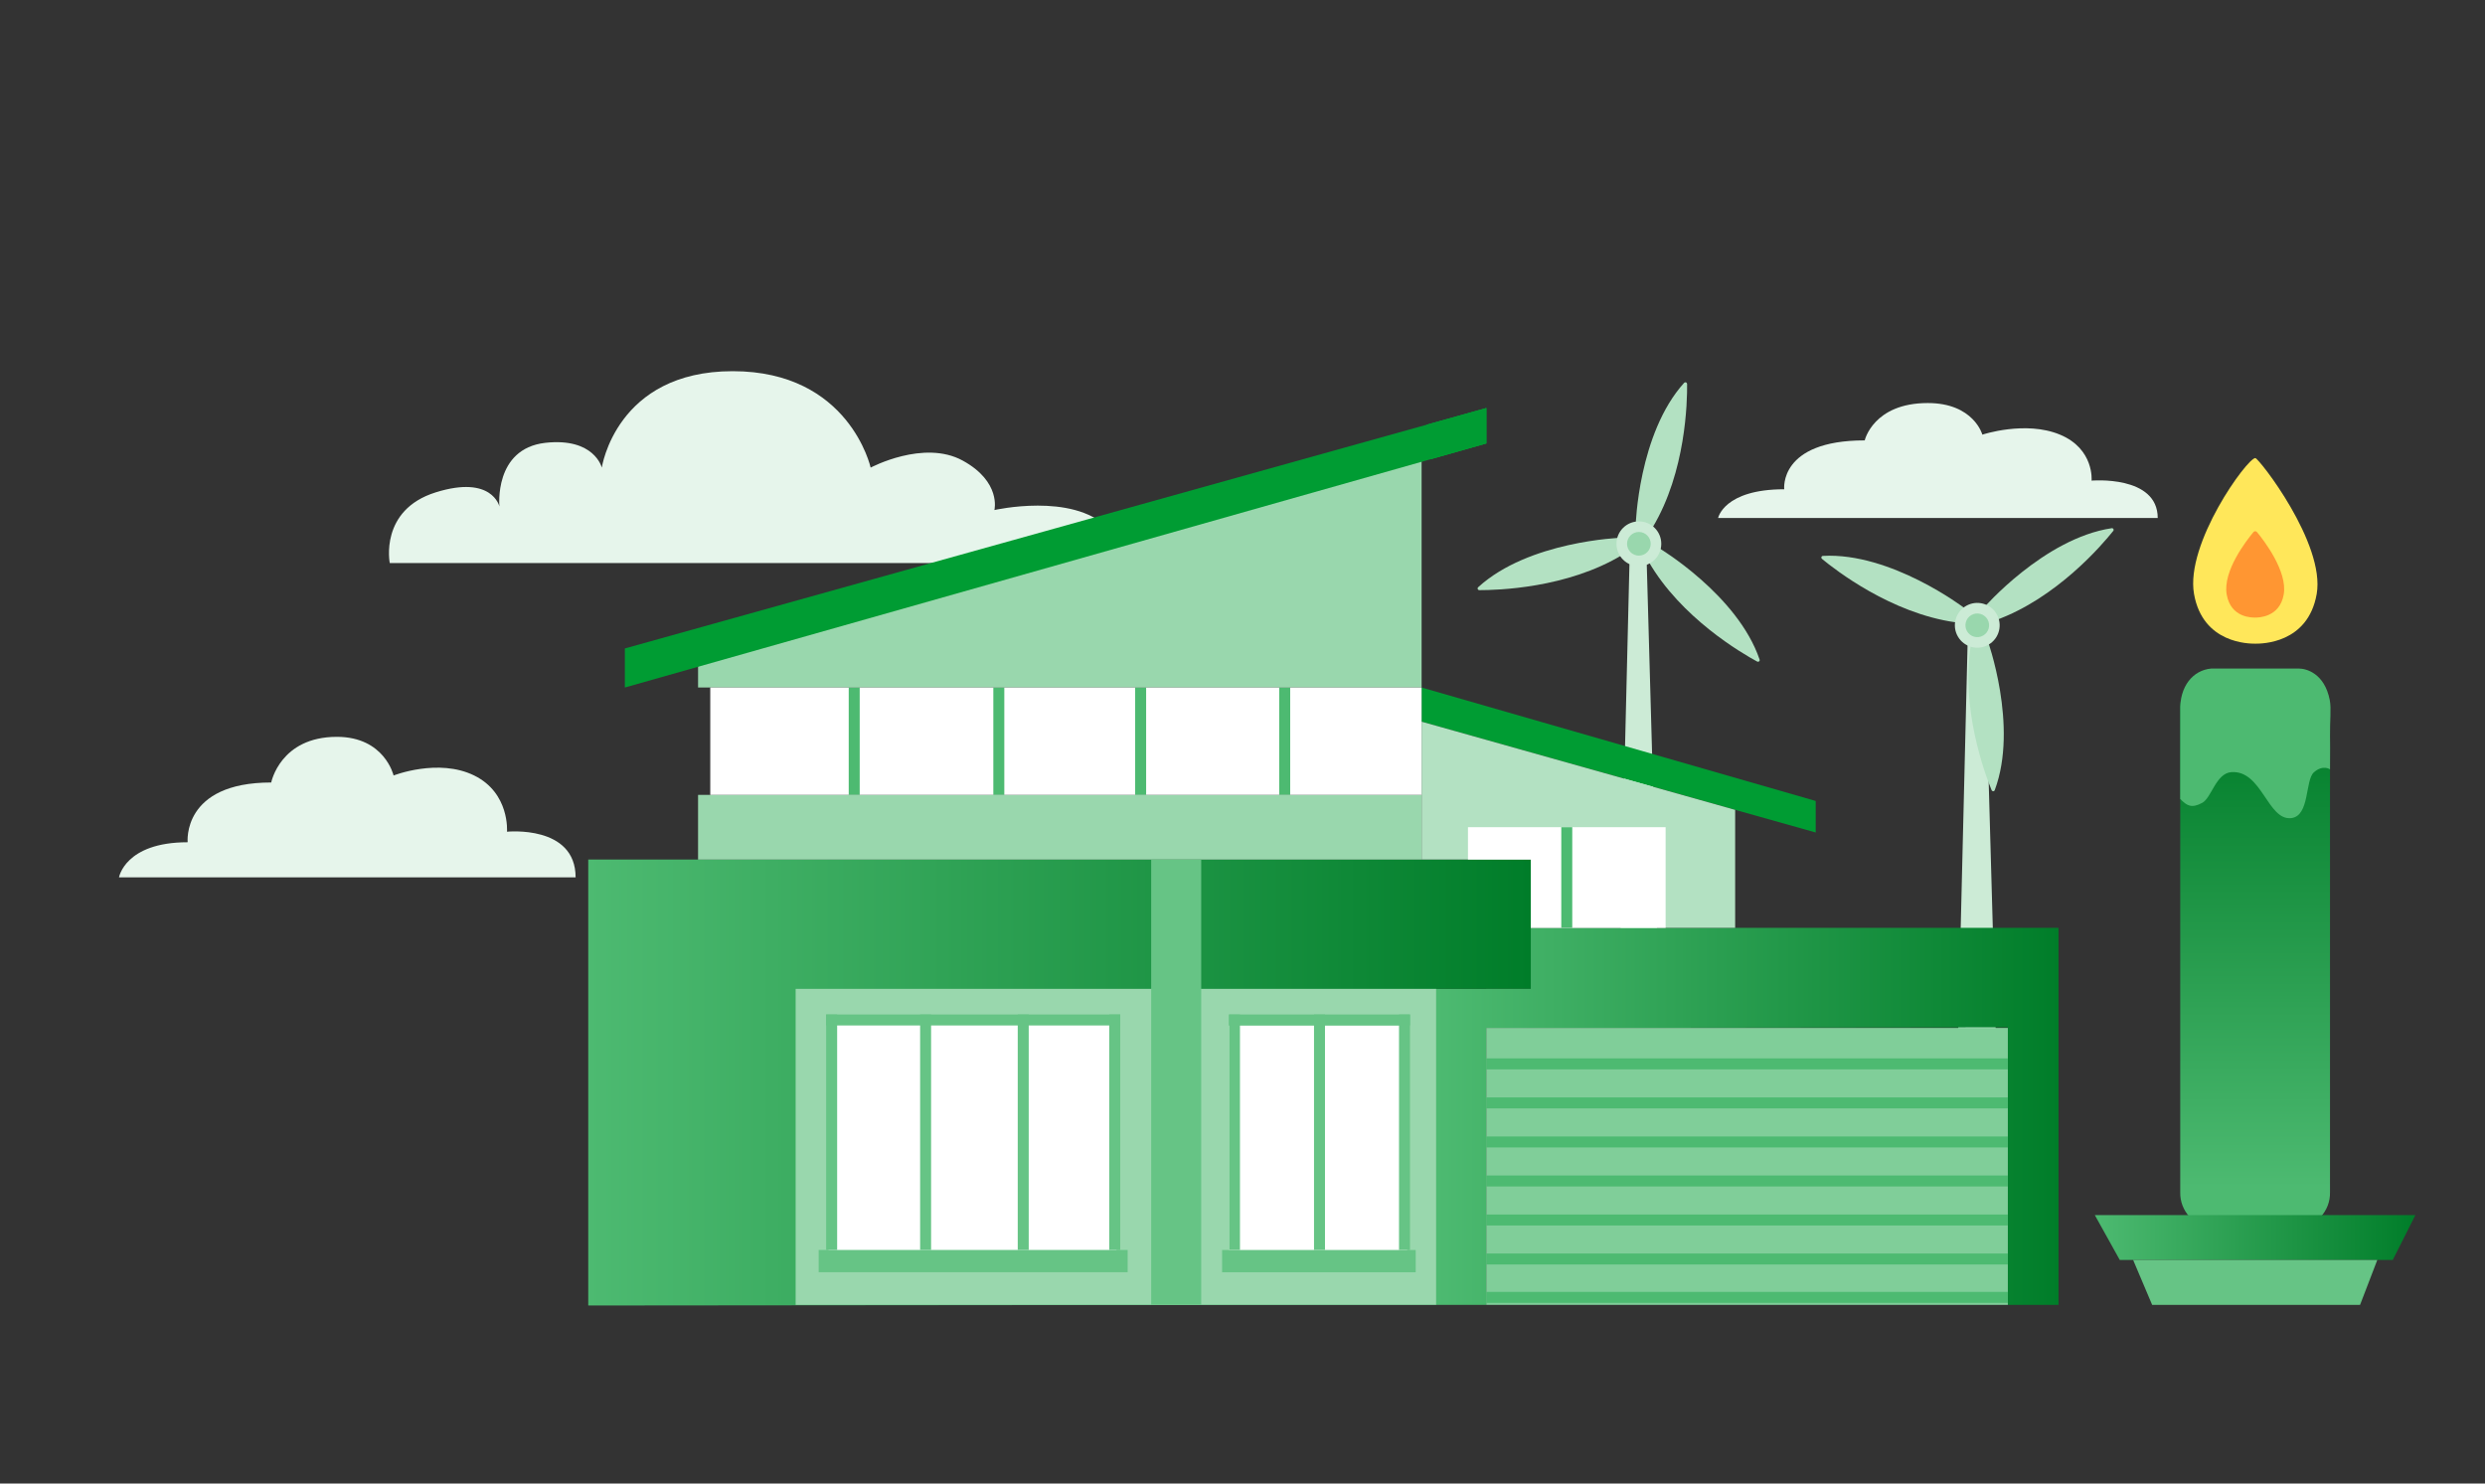 <?xml version="1.0" encoding="UTF-8" standalone="no"?>
<!-- Created with Keyshape -->
<svg xmlns="http://www.w3.org/2000/svg" viewBox="0 0 670 400">
    <rect x="0" y="0" width="670" height="400" fill="#333333" stroke="none"/>
    <defs>
        <linearGradient id="Gradient-0" x1="158.6" y1="295.83" x2="412.73" y2="295.83" gradientUnits="userSpaceOnUse">
            <stop offset="0" stop-color="#4dba71"/>
            <stop offset="1" stop-color="#007d29"/>
        </linearGradient>
        <linearGradient id="Gradient-1" x1="387.23" y1="301" x2="555.01" y2="301" gradientUnits="userSpaceOnUse">
            <stop offset="0" stop-color="#4dba71"/>
            <stop offset="1" stop-color="#007d29"/>
        </linearGradient>
        <linearGradient id="Gradient-2" x1="608.02" y1="331.4" x2="608.02" y2="205.13" gradientUnits="userSpaceOnUse">
            <stop offset="0" stop-color="#4dba71"/>
            <stop offset="1" stop-color="#007d29"/>
        </linearGradient>
        <linearGradient id="Gradient-3" x1="564.8" y1="333.67" x2="651.23" y2="333.67" gradientUnits="userSpaceOnUse">
            <stop offset="0" stop-color="#4dba71"/>
            <stop offset="1" stop-color="#007d29"/>
        </linearGradient>
        <linearGradient id="Gradient-4" x1="319.32" y1="231.08" x2="400.14" y2="231.08" gradientUnits="userSpaceOnUse">
            <stop offset="0" stop-color="#ff9632"/>
            <stop offset="1" stop-color="#ff7200"/>
        </linearGradient>
        <linearGradient id="Gradient-5" x1="105.035" y1="101.504" x2="105.268" y2="10.797" gradientUnits="userSpaceOnUse">
            <stop offset="0" stop-color="#ffffff"/>
            <stop offset="1" stop-color="#000000"/>
        </linearGradient>
        <mask id="Mask-1">
            <rect width="317.602" height="325.699" fill="url(#Gradient-5)" stroke="none" transform="translate(131.145,66.374) translate(-158.801,-137.658)"/>
        </mask>
    </defs>
    <style>
@keyframes a0_t { 0% { transform: translate(12.596px,0px); animation-timing-function: cubic-bezier(0.42,0,0.58,1); } 50% { transform: translate(-14.396px,0px); animation-timing-function: cubic-bezier(0.42,0,0.58,1); } 100% { transform: translate(12.596px,0px); } }
@keyframes a1_t { 0% { transform: translate(0px,0px); animation-timing-function: cubic-bezier(0.42,0,0.58,1); } 50% { transform: translate(34.189px,0px); animation-timing-function: cubic-bezier(0.42,0,0.58,1); } 100% { transform: translate(0px,0px); } }
@keyframes a2_t { 0% { transform: translate(0px,0px); animation-timing-function: cubic-bezier(0.42,0,0.58,1); } 50% { transform: translate(22.493px,0px); animation-timing-function: cubic-bezier(0.42,0,0.58,1); } 100% { transform: translate(0px,0px); } }
@keyframes windturbine_t { 0% { transform: translate(441.813px,146.548px) rotate(0deg) translate(-441.813px,-146.548px); } 100% { transform: translate(441.813px,146.548px) rotate(360deg) translate(-441.813px,-146.548px); } }
@keyframes a3_t { 0% { transform: translate(533.018px,168.635px) rotate(60deg) translate(-533.018px,-168.635px); } 100% { transform: translate(533.018px,168.635px) rotate(420deg) translate(-533.018px,-168.635px); } }
@keyframes fire3_o { 0% { opacity: 0; } 50% { opacity: 0; } 55% { opacity: 1; } 100% { opacity: 1; } }
@keyframes a4_t { 0% { transform: translate(181.508px,240.272px) scale(1,1) translate(-181.508px,-240.272px); } 60% { transform: translate(181.508px,240.272px) scale(1,1) translate(-181.508px,-240.272px); animation-timing-function: cubic-bezier(0.42,0,0.58,1); } 65% { transform: translate(181.508px,240.272px) scale(0.8,0.8) translate(-181.508px,-240.272px); animation-timing-function: cubic-bezier(0.42,0,0.58,1); } 70% { transform: translate(181.508px,240.272px) scale(1,1) translate(-181.508px,-240.272px); animation-timing-function: cubic-bezier(0.42,0,0.58,1); } 75% { transform: translate(181.508px,240.272px) scale(0.8,0.8) translate(-181.508px,-240.272px); animation-timing-function: cubic-bezier(0.42,0,0.58,1); } 80% { transform: translate(181.508px,240.272px) scale(1,1) translate(-181.508px,-240.272px); animation-timing-function: cubic-bezier(0.42,0,0.58,1); } 85% { transform: translate(181.508px,240.272px) scale(0.8,0.8) translate(-181.508px,-240.272px); animation-timing-function: cubic-bezier(0.42,0,0.58,1); } 90% { transform: translate(181.508px,240.272px) scale(1,1) translate(-181.508px,-240.272px); animation-timing-function: cubic-bezier(0.42,0,0.58,1); } 95% { transform: translate(181.508px,240.272px) scale(0.8,0.8) translate(-181.508px,-240.272px); animation-timing-function: cubic-bezier(0.42,0,0.58,1); } 100% { transform: translate(181.508px,240.272px) scale(1,1) translate(-181.508px,-240.272px); } }
@keyframes a5_t { 0% { transform: translate(181.16px,244.097px) scale(1,1) translate(-181.16px,-244.097px); } 65% { transform: translate(181.16px,244.097px) scale(1,1) translate(-181.16px,-244.097px); animation-timing-function: cubic-bezier(0.42,0,0.58,1); } 70% { transform: translate(181.16px,244.097px) scale(0.8,0.8) translate(-181.16px,-244.097px); animation-timing-function: cubic-bezier(0.42,0,0.58,1); } 75% { transform: translate(181.16px,244.097px) scale(1,1) translate(-181.16px,-244.097px); animation-timing-function: cubic-bezier(0.42,0,0.58,1); } 80% { transform: translate(181.16px,244.097px) scale(0.8,0.8) translate(-181.16px,-244.097px); animation-timing-function: cubic-bezier(0.42,0,0.58,1); } 85% { transform: translate(181.16px,244.097px) scale(1,1) translate(-181.16px,-244.097px); animation-timing-function: cubic-bezier(0.42,0,0.58,1); } 90% { transform: translate(181.16px,244.097px) scale(0.8,0.8) translate(-181.16px,-244.097px); animation-timing-function: cubic-bezier(0.42,0,0.58,1); } 95% { transform: translate(181.16px,244.097px) scale(1,1) translate(-181.16px,-244.097px); animation-timing-function: cubic-bezier(0.42,0,0.58,1); } 100% { transform: translate(181.16px,244.097px) scale(0.8,0.8) translate(-181.16px,-244.097px); } }
@keyframes fire1_o { 0% { opacity: 0; } 30% { opacity: 0; } 35% { opacity: 1; } 100% { opacity: 1; } }
@keyframes a6_t { 0% { transform: translate(457.28px,218.49px) scale(1,1) translate(-457.28px,-218.49px); } 20% { transform: translate(457.28px,218.49px) scale(1,1) translate(-457.28px,-218.49px); animation-timing-function: cubic-bezier(0.42,0,0.58,1); } 25% { transform: translate(457.28px,218.49px) scale(0.8,0.8) translate(-457.28px,-218.49px); animation-timing-function: cubic-bezier(0.42,0,0.58,1); } 30% { transform: translate(457.28px,218.49px) scale(1,1) translate(-457.28px,-218.49px); animation-timing-function: cubic-bezier(0.42,0,0.58,1); } 35% { transform: translate(457.28px,218.49px) scale(0.8,0.8) translate(-457.28px,-218.49px); animation-timing-function: cubic-bezier(0.42,0,0.58,1); } 40% { transform: translate(457.28px,218.49px) scale(1,1) translate(-457.28px,-218.49px); animation-timing-function: cubic-bezier(0.42,0,0.58,1); } 45% { transform: translate(457.28px,218.49px) scale(0.8,0.8) translate(-457.28px,-218.49px); animation-timing-function: cubic-bezier(0.42,0,0.58,1); } 50% { transform: translate(457.28px,218.49px) scale(1,1) translate(-457.28px,-218.49px); animation-timing-function: cubic-bezier(0.42,0,0.58,1); } 55% { transform: translate(457.28px,218.49px) scale(0.8,0.8) translate(-457.28px,-218.49px); animation-timing-function: cubic-bezier(0.42,0,0.58,1); } 60% { transform: translate(457.28px,218.49px) scale(1,1) translate(-457.28px,-218.49px); animation-timing-function: cubic-bezier(0.42,0,0.58,1); } 65% { transform: translate(457.28px,218.49px) scale(0.8,0.8) translate(-457.28px,-218.49px); animation-timing-function: cubic-bezier(0.42,0,0.58,1); } 70% { transform: translate(457.28px,218.49px) scale(1,1) translate(-457.28px,-218.49px); animation-timing-function: cubic-bezier(0.42,0,0.58,1); } 75% { transform: translate(457.28px,218.49px) scale(0.8,0.8) translate(-457.28px,-218.49px); animation-timing-function: cubic-bezier(0.42,0,0.58,1); } 80% { transform: translate(457.28px,218.49px) scale(1,1) translate(-457.28px,-218.49px); animation-timing-function: cubic-bezier(0.42,0,0.58,1); } 85% { transform: translate(457.28px,218.49px) scale(0.8,0.8) translate(-457.28px,-218.49px); animation-timing-function: cubic-bezier(0.42,0,0.58,1); } 90% { transform: translate(457.28px,218.49px) scale(1,1) translate(-457.28px,-218.49px); animation-timing-function: cubic-bezier(0.42,0,0.58,1); } 95% { transform: translate(457.28px,218.49px) scale(0.8,0.8) translate(-457.28px,-218.49px); animation-timing-function: cubic-bezier(0.42,0,0.58,1); } 100% { transform: translate(457.28px,218.49px) scale(1,1) translate(-457.28px,-218.49px); } }
@keyframes a7_t { 0% { transform: translate(459.311px,221.789px) scale(1,1) translate(-459.311px,-221.789px); } 25% { transform: translate(459.311px,221.789px) scale(1,1) translate(-459.311px,-221.789px); animation-timing-function: cubic-bezier(0.42,0,0.58,1); } 30% { transform: translate(459.311px,221.789px) scale(0.8,0.8) translate(-459.311px,-221.789px); animation-timing-function: cubic-bezier(0.42,0,0.58,1); } 35% { transform: translate(459.311px,221.789px) scale(1,1) translate(-459.311px,-221.789px); animation-timing-function: cubic-bezier(0.42,0,0.58,1); } 40% { transform: translate(459.311px,221.789px) scale(0.8,0.8) translate(-459.311px,-221.789px); animation-timing-function: cubic-bezier(0.42,0,0.58,1); } 45% { transform: translate(459.311px,221.789px) scale(1,1) translate(-459.311px,-221.789px); animation-timing-function: cubic-bezier(0.42,0,0.58,1); } 50% { transform: translate(459.311px,221.789px) scale(0.8,0.8) translate(-459.311px,-221.789px); animation-timing-function: cubic-bezier(0.42,0,0.58,1); } 55% { transform: translate(459.311px,221.789px) scale(1,1) translate(-459.311px,-221.789px); animation-timing-function: cubic-bezier(0.42,0,0.58,1); } 60% { transform: translate(459.311px,221.789px) scale(0.8,0.8) translate(-459.311px,-221.789px); animation-timing-function: cubic-bezier(0.42,0,0.58,1); } 65% { transform: translate(459.311px,221.789px) scale(1,1) translate(-459.311px,-221.789px); animation-timing-function: cubic-bezier(0.42,0,0.58,1); } 70% { transform: translate(459.311px,221.789px) scale(0.8,0.8) translate(-459.311px,-221.789px); animation-timing-function: cubic-bezier(0.42,0,0.58,1); } 75% { transform: translate(459.311px,221.789px) scale(1,1) translate(-459.311px,-221.789px); animation-timing-function: cubic-bezier(0.42,0,0.58,1); } 80% { transform: translate(459.311px,221.789px) scale(0.8,0.8) translate(-459.311px,-221.789px); animation-timing-function: cubic-bezier(0.42,0,0.58,1); } 85% { transform: translate(459.311px,221.789px) scale(1,1) translate(-459.311px,-221.789px); animation-timing-function: cubic-bezier(0.42,0,0.58,1); } 90% { transform: translate(459.311px,221.789px) scale(0.8,0.8) translate(-459.311px,-221.789px); animation-timing-function: cubic-bezier(0.42,0,0.58,1); } 95% { transform: translate(459.311px,221.789px) scale(1,1) translate(-459.311px,-221.789px); animation-timing-function: cubic-bezier(0.42,0,0.58,1); } 100% { transform: translate(459.311px,221.789px) scale(0.8,0.8) translate(-459.311px,-221.789px); } }
@keyframes fire2_o { 0% { opacity: 0; } 40% { opacity: 0; } 45% { opacity: 1; } 100% { opacity: 1; } }
@keyframes a8_t { 0% { transform: translate(287.128px,150.663px) scale(1,1) translate(-287.128px,-150.663px); } 40% { transform: translate(287.128px,150.663px) scale(1,1) translate(-287.128px,-150.663px); animation-timing-function: cubic-bezier(0.42,0,0.58,1); } 45% { transform: translate(287.128px,150.663px) scale(0.8,0.8) translate(-287.128px,-150.663px); animation-timing-function: cubic-bezier(0.42,0,0.58,1); } 50% { transform: translate(287.128px,150.663px) scale(1,1) translate(-287.128px,-150.663px); animation-timing-function: cubic-bezier(0.42,0,0.58,1); } 55% { transform: translate(287.128px,150.663px) scale(0.8,0.8) translate(-287.128px,-150.663px); animation-timing-function: cubic-bezier(0.42,0,0.58,1); } 60% { transform: translate(287.128px,150.663px) scale(1,1) translate(-287.128px,-150.663px); animation-timing-function: cubic-bezier(0.42,0,0.58,1); } 65% { transform: translate(287.128px,150.663px) scale(0.8,0.8) translate(-287.128px,-150.663px); animation-timing-function: cubic-bezier(0.42,0,0.58,1); } 70% { transform: translate(287.128px,150.663px) scale(1,1) translate(-287.128px,-150.663px); animation-timing-function: cubic-bezier(0.42,0,0.58,1); } 75% { transform: translate(287.128px,150.663px) scale(0.8,0.8) translate(-287.128px,-150.663px); animation-timing-function: cubic-bezier(0.42,0,0.58,1); } 80% { transform: translate(287.128px,150.663px) scale(1,1) translate(-287.128px,-150.663px); animation-timing-function: cubic-bezier(0.42,0,0.58,1); } 85% { transform: translate(287.128px,150.663px) scale(0.8,0.8) translate(-287.128px,-150.663px); animation-timing-function: cubic-bezier(0.42,0,0.58,1); } 90% { transform: translate(287.128px,150.663px) scale(1,1) translate(-287.128px,-150.663px); animation-timing-function: cubic-bezier(0.42,0,0.58,1); } 95% { transform: translate(287.128px,150.663px) scale(0.8,0.8) translate(-287.128px,-150.663px); animation-timing-function: cubic-bezier(0.42,0,0.58,1); } 100% { transform: translate(287.128px,150.663px) scale(1,1) translate(-287.128px,-150.663px); } }
@keyframes a9_t { 0% { transform: translate(283.578px,153.03px) scale(1,1) translate(-283.578px,-153.03px); } 45% { transform: translate(283.578px,153.03px) scale(1,1) translate(-283.578px,-153.03px); animation-timing-function: cubic-bezier(0.42,0,0.58,1); } 50% { transform: translate(283.578px,153.03px) scale(0.8,0.8) translate(-283.578px,-153.03px); animation-timing-function: cubic-bezier(0.42,0,0.58,1); } 55% { transform: translate(283.578px,153.03px) scale(1,1) translate(-283.578px,-153.03px); animation-timing-function: cubic-bezier(0.42,0,0.58,1); } 60% { transform: translate(283.578px,153.03px) scale(0.8,0.8) translate(-283.578px,-153.03px); animation-timing-function: cubic-bezier(0.42,0,0.58,1); } 65% { transform: translate(283.578px,153.03px) scale(1,1) translate(-283.578px,-153.03px); animation-timing-function: cubic-bezier(0.42,0,0.58,1); } 70% { transform: translate(283.578px,153.03px) scale(0.8,0.8) translate(-283.578px,-153.03px); animation-timing-function: cubic-bezier(0.42,0,0.58,1); } 75% { transform: translate(283.578px,153.03px) scale(1,1) translate(-283.578px,-153.03px); animation-timing-function: cubic-bezier(0.42,0,0.58,1); } 80% { transform: translate(283.578px,153.03px) scale(0.8,0.8) translate(-283.578px,-153.03px); animation-timing-function: cubic-bezier(0.42,0,0.58,1); } 85% { transform: translate(283.578px,153.03px) scale(1,1) translate(-283.578px,-153.03px); animation-timing-function: cubic-bezier(0.42,0,0.58,1); } 90% { transform: translate(283.578px,153.03px) scale(0.8,0.8) translate(-283.578px,-153.03px); animation-timing-function: cubic-bezier(0.42,0,0.58,1); } 95% { transform: translate(283.578px,153.03px) scale(1,1) translate(-283.578px,-153.03px); animation-timing-function: cubic-bezier(0.42,0,0.58,1); } 100% { transform: translate(283.578px,153.03px) scale(0.8,0.8) translate(-283.578px,-153.03px); } }
@keyframes a11_t { 0% { transform: translate(608.31px,322.438px); animation-timing-function: cubic-bezier(0.42,0,0.58,1); } 20% { transform: translate(608.31px,333.22px); } 100% { transform: translate(608.31px,333.22px); } }
@keyframes a10_t { 0% { transform: rotate(0deg) translate(-608.31px,-333.676px); } 20% { transform: rotate(0deg) translate(-608.31px,-333.676px); animation-timing-function: cubic-bezier(0.42,0,0.58,1); } 30% { transform: rotate(-40deg) translate(-608.31px,-333.676px); } 100% { transform: rotate(-40deg) translate(-608.31px,-333.676px); } }
@keyframes a12_d { 0% { d: path('M601.58,219.43C597.42,219.77,596.25,226.43,593.73,227.72C590.89,229.23,589.66,228.53,587.83,226.65L587.83,203C587.59,196.22,591.32,191.93,596.16,191.5L619.88,191.5C621.69,191.5,626.73,192.69,628.15,200.02C628.59,202.3,628.15,205.75,628.21,209.72C628.27,213.69,628.21,211.15,628.21,218.67C628.21,218.67,626.29,217.33,623.87,219.47C621.45,221.61,622.8,231.24,617.76,231.82C611.39,232.56,609.84,218.8,601.58,219.43Z'); animation-timing-function: cubic-bezier(0.42,0,0.58,1); } 30% { d: path('M601.58,256.729C597.42,257.069,596.25,263.729,593.73,265.019C590.89,266.529,589.66,265.829,587.83,263.949L587.83,203C587.59,196.22,591.32,191.93,596.16,191.5L619.88,191.5C621.69,191.5,626.73,192.69,628.15,200.02C628.59,202.3,628.15,205.75,628.21,209.72C628.27,213.69,628.21,248.449,628.21,255.969C628.21,255.969,626.29,254.629,623.87,256.769C621.45,258.909,622.8,268.539,617.76,269.119C611.39,269.859,609.84,256.099,601.58,256.729Z'); } 100% { d: path('M601.58,256.729C597.42,257.069,596.25,263.729,593.73,265.019C590.89,266.529,589.66,265.829,587.83,263.949L587.83,203C587.59,196.22,591.32,191.93,596.16,191.5L619.88,191.5C621.69,191.5,626.73,192.69,628.15,200.02C628.59,202.3,628.15,205.75,628.21,209.72C628.27,213.69,628.21,248.449,628.21,255.969C628.21,255.969,626.29,254.629,623.87,256.769C621.45,258.909,622.8,268.539,617.76,269.119C611.39,269.859,609.84,256.099,601.58,256.729Z'); } }
@keyframes a13_d { 0% { d: path('M608.07,134.742C605.879,134.763,589.15,157.78,591.55,171.4C593.92,184.79,606.39,184.79,608.09,184.79C609.79,184.79,622.26,184.79,624.62,171.4C627,157.78,609.022,134.763,608.07,134.742Z'); animation-timing-function: cubic-bezier(0.42,0,0.58,1); } 5% { d: path('M608.07,134.742C599.383,138.33,589.15,157.78,591.55,171.4C593.92,184.79,606.39,184.79,608.09,184.79C609.79,184.79,622.26,184.79,624.62,171.4C627,157.78,606.148,145.671,608.07,134.742Z'); animation-timing-function: cubic-bezier(0.42,0,0.58,1); } 10% { d: path('M608.07,134.742C615.216,148.118,589.15,157.78,591.55,171.4C593.92,184.79,606.39,184.79,608.09,184.79C609.79,184.79,622.26,184.79,624.62,171.4C627,157.78,620.254,141.209,608.07,134.742Z'); animation-timing-function: cubic-bezier(0.42,0,0.58,1); } 15% { d: path('M608.07,134.742C599.383,138.33,589.15,157.78,591.55,171.4C593.92,184.79,606.39,184.79,608.09,184.79C609.79,184.79,622.26,184.79,624.62,171.4C627,157.78,606.148,145.671,608.07,134.742Z'); animation-timing-function: cubic-bezier(0.42,0,0.58,1); } 20% { d: path('M608.07,134.742C615.216,148.118,589.15,157.78,591.55,171.4C593.92,184.79,606.39,184.79,608.09,184.79C609.79,184.79,622.26,184.79,624.62,171.4C627,157.78,620.254,141.209,608.07,134.742Z'); animation-timing-function: cubic-bezier(0.42,0,0.58,1); } 25% { d: path('M608.07,134.742C599.383,138.33,589.15,157.78,591.55,171.4C593.92,184.79,606.39,184.79,608.09,184.79C609.79,184.79,622.26,184.79,624.62,171.4C627,157.78,606.148,145.671,608.07,134.742Z'); animation-timing-function: cubic-bezier(0.42,0,0.58,1); } 30% { d: path('M608.07,134.742C615.216,148.118,589.15,157.78,591.55,171.4C593.92,184.79,606.39,184.79,608.09,184.79C609.79,184.79,622.26,184.79,624.62,171.4C627,157.78,620.254,141.209,608.07,134.742Z'); animation-timing-function: cubic-bezier(0.42,0,0.58,1); } 35% { d: path('M608.07,134.742C599.383,138.33,589.15,157.78,591.55,171.4C593.92,184.79,606.39,184.79,608.09,184.79C609.79,184.79,622.26,184.79,624.62,171.4C627,157.78,606.148,145.671,608.07,134.742Z'); animation-timing-function: cubic-bezier(0.42,0,0.58,1); } 40% { d: path('M608.07,134.742C615.216,148.118,589.15,157.78,591.55,171.4C593.92,184.79,606.39,184.79,608.09,184.79C609.79,184.79,622.26,184.79,624.62,171.4C627,157.78,620.254,141.209,608.07,134.742Z'); animation-timing-function: cubic-bezier(0.42,0,0.58,1); } 45% { d: path('M608.07,134.742C599.383,138.33,589.15,157.78,591.55,171.4C593.92,184.79,606.39,184.79,608.09,184.79C609.79,184.79,622.26,184.79,624.62,171.4C627,157.78,606.148,145.671,608.07,134.742Z'); animation-timing-function: cubic-bezier(0.42,0,0.58,1); } 50% { d: path('M608.07,134.742C615.216,148.118,589.15,157.78,591.55,171.4C593.92,184.79,606.39,184.79,608.09,184.79C609.79,184.79,622.26,184.79,624.62,171.4C627,157.78,620.254,141.209,608.07,134.742Z'); animation-timing-function: cubic-bezier(0.42,0,0.58,1); } 55% { d: path('M608.07,134.742C599.383,138.33,589.15,157.78,591.55,171.4C593.92,184.79,606.39,184.79,608.09,184.79C609.79,184.79,622.26,184.79,624.62,171.4C627,157.78,606.148,145.671,608.07,134.742Z'); animation-timing-function: cubic-bezier(0.42,0,0.58,1); } 60% { d: path('M608.07,134.742C615.216,148.118,589.15,157.78,591.55,171.4C593.92,184.79,606.39,184.79,608.09,184.79C609.79,184.79,622.26,184.79,624.62,171.4C627,157.78,620.254,141.209,608.07,134.742Z'); animation-timing-function: cubic-bezier(0.42,0,0.58,1); } 65% { d: path('M608.07,134.742C599.383,138.33,589.15,157.78,591.55,171.4C593.92,184.79,606.39,184.79,608.09,184.79C609.79,184.79,622.26,184.79,624.62,171.4C627,157.78,606.148,145.671,608.07,134.742Z'); animation-timing-function: cubic-bezier(0.42,0,0.58,1); } 70% { d: path('M608.07,134.742C615.216,148.118,589.15,157.78,591.55,171.4C593.92,184.79,606.39,184.79,608.09,184.79C609.79,184.79,622.26,184.79,624.62,171.4C627,157.78,620.254,141.209,608.07,134.742Z'); animation-timing-function: cubic-bezier(0.42,0,0.58,1); } 75% { d: path('M608.07,134.742C599.383,138.33,589.15,157.78,591.55,171.4C593.92,184.79,606.39,184.79,608.09,184.79C609.79,184.79,622.26,184.79,624.62,171.4C627,157.78,606.148,145.671,608.07,134.742Z'); animation-timing-function: cubic-bezier(0.42,0,0.58,1); } 80% { d: path('M608.07,134.742C615.216,148.118,589.15,157.78,591.55,171.4C593.92,184.79,606.39,184.79,608.09,184.79C609.79,184.79,622.26,184.79,624.62,171.4C627,157.78,620.254,141.209,608.07,134.742Z'); animation-timing-function: cubic-bezier(0.42,0,0.58,1); } 85% { d: path('M608.07,134.742C599.383,138.33,589.15,157.78,591.55,171.4C593.92,184.79,606.39,184.79,608.09,184.79C609.79,184.79,622.26,184.79,624.62,171.4C627,157.78,606.148,145.671,608.07,134.742Z'); animation-timing-function: cubic-bezier(0.42,0,0.58,1); } 90% { d: path('M608.07,134.742C615.216,148.118,589.15,157.78,591.55,171.4C593.92,184.79,606.39,184.79,608.09,184.79C609.79,184.79,622.26,184.79,624.62,171.4C627,157.78,620.254,141.209,608.07,134.742Z'); animation-timing-function: cubic-bezier(0.42,0,0.58,1); } 95% { d: path('M608.07,134.742C599.383,138.33,589.15,157.78,591.55,171.4C593.92,184.79,606.39,184.79,608.09,184.79C609.79,184.79,622.26,184.79,624.62,171.4C627,157.78,606.148,145.671,608.07,134.742Z'); animation-timing-function: cubic-bezier(0.42,0,0.58,1); } 100% { d: path('M608.07,134.742C615.216,148.118,589.15,157.78,591.55,171.4C593.92,184.79,606.39,184.79,608.09,184.79C609.79,184.79,622.26,184.79,624.62,171.4C627,157.78,620.254,141.209,608.07,134.742Z'); } }
@keyframes a14_t { 0% { transform: translate(608.044px,177.066px) scale(1,1) translate(-608.044px,-177.066px); animation-timing-function: cubic-bezier(0.42,0,0.58,1); } 5% { transform: translate(608.044px,177.066px) scale(0.8,0.8) translate(-608.044px,-177.066px); animation-timing-function: cubic-bezier(0.42,0,0.58,1); } 10% { transform: translate(608.044px,177.066px) scale(1,1) translate(-608.044px,-177.066px); animation-timing-function: cubic-bezier(0.42,0,0.58,1); } 15% { transform: translate(608.044px,177.066px) scale(0.8,0.8) translate(-608.044px,-177.066px); animation-timing-function: cubic-bezier(0.42,0,0.58,1); } 20% { transform: translate(608.044px,177.066px) scale(1,1) translate(-608.044px,-177.066px); animation-timing-function: cubic-bezier(0.42,0,0.58,1); } 25% { transform: translate(608.044px,177.066px) scale(0.8,0.8) translate(-608.044px,-177.066px); animation-timing-function: cubic-bezier(0.42,0,0.58,1); } 30% { transform: translate(608.044px,177.066px) scale(1,1) translate(-608.044px,-177.066px); animation-timing-function: cubic-bezier(0.42,0,0.58,1); } 35% { transform: translate(608.044px,177.066px) scale(0.8,0.8) translate(-608.044px,-177.066px); animation-timing-function: cubic-bezier(0.42,0,0.58,1); } 40% { transform: translate(608.044px,177.066px) scale(1,1) translate(-608.044px,-177.066px); animation-timing-function: cubic-bezier(0.42,0,0.58,1); } 45% { transform: translate(608.044px,177.066px) scale(0.8,0.8) translate(-608.044px,-177.066px); animation-timing-function: cubic-bezier(0.42,0,0.58,1); } 50% { transform: translate(608.044px,177.066px) scale(1,1) translate(-608.044px,-177.066px); animation-timing-function: cubic-bezier(0.42,0,0.58,1); } 55% { transform: translate(608.044px,177.066px) scale(0.8,0.8) translate(-608.044px,-177.066px); animation-timing-function: cubic-bezier(0.42,0,0.58,1); } 60% { transform: translate(608.044px,177.066px) scale(1,1) translate(-608.044px,-177.066px); animation-timing-function: cubic-bezier(0.42,0,0.58,1); } 65% { transform: translate(608.044px,177.066px) scale(0.8,0.8) translate(-608.044px,-177.066px); animation-timing-function: cubic-bezier(0.42,0,0.58,1); } 70% { transform: translate(608.044px,177.066px) scale(1,1) translate(-608.044px,-177.066px); animation-timing-function: cubic-bezier(0.42,0,0.58,1); } 75% { transform: translate(608.044px,177.066px) scale(0.8,0.8) translate(-608.044px,-177.066px); animation-timing-function: cubic-bezier(0.42,0,0.58,1); } 80% { transform: translate(608.044px,177.066px) scale(1,1) translate(-608.044px,-177.066px); animation-timing-function: cubic-bezier(0.42,0,0.58,1); } 85% { transform: translate(608.044px,177.066px) scale(0.8,0.8) translate(-608.044px,-177.066px); animation-timing-function: cubic-bezier(0.42,0,0.58,1); } 90% { transform: translate(608.044px,177.066px) scale(1,1) translate(-608.044px,-177.066px); animation-timing-function: cubic-bezier(0.42,0,0.58,1); } 95% { transform: translate(608.044px,177.066px) scale(0.8,0.8) translate(-608.044px,-177.066px); animation-timing-function: cubic-bezier(0.42,0,0.58,1); } 100% { transform: translate(608.044px,177.066px) scale(1,1) translate(-608.044px,-177.066px); } }
@keyframes a15_t { 0% { transform: translate(143.902px,-258.825px); } 50% { transform: translate(143.902px,-258.825px); animation-timing-function: cubic-bezier(0.42,0,0.58,1); } 60% { transform: translate(143.902px,41.175px); } 100% { transform: translate(143.902px,41.175px); } }
@keyframes tag_t { 0% { transform: rotate(0deg) translate(-384.862px,-113.707px); } 50% { transform: rotate(0deg) translate(-384.862px,-113.707px); animation-timing-function: cubic-bezier(0.42,0,0.58,1); } 60% { transform: rotate(30deg) translate(-384.862px,-113.707px); animation-timing-function: cubic-bezier(0.42,0,0.58,1); } 70% { transform: rotate(-20deg) translate(-384.862px,-113.707px); animation-timing-function: cubic-bezier(0.42,0,0.58,1); } 80% { transform: rotate(0deg) translate(-384.862px,-113.707px); } 100% { transform: rotate(0deg) translate(-384.862px,-113.707px); } }
    </style>
    <title>tiberiusf2</title>
    <path class="cls-1" d="M19.49,236.56C19.49,236.56,21.1,227.09,38,227.09C38,227.09,36.39,210.98,60.53,210.98C60.53,210.98,62.94,198.67,78.23,198.67C91.11,198.67,93.52,209.09,93.52,209.09C93.52,209.09,105.59,204.35,115.25,209.09C124.91,213.83,124.1,224.25,124.1,224.25C124.1,224.25,142.6,222.35,142.6,236.56Z" fill="#e6f5eb" transform="translate(93.641,217.615) translate(-81.045,-217.615)" style="animation: 10s linear infinite both a0_t;"/>
    <path class="cls-1" d="M463.23,139.67C463.23,139.67,464.78,131.92,481.06,131.92C481.06,131.92,479.51,118.74,502.76,118.74C502.76,118.74,505.08,108.67,519.76,108.67C532.16,108.67,534.48,117.19,534.48,117.19C534.48,117.19,546.11,113.32,555.41,117.19C564.71,121.06,563.93,129.59,563.93,129.59C563.93,129.59,581.76,128.04,581.76,139.67Z" fill="#e6f5eb" transform="translate(522.495,124.17) translate(-522.495,-124.17)" style="animation: 10s linear infinite both a1_t;"/>
    <path class="cls-1" d="M105.09,151.82C105.09,151.82,102.22,137.52,117.48,132.75C132.74,127.98,134.65,136.57,134.65,136.57C134.65,136.57,133.09,121,147,119.4C160.27,117.92,162.26,126.08,162.26,126.08C162.26,126.08,166.08,100.08,197.55,100.08C229.02,100.08,234.74,126.08,234.74,126.08C234.74,126.08,249.04,118.45,259.53,124.17C270.02,129.89,268.11,137.52,268.11,137.52C268.11,137.52,289.11,132.75,298.63,142.29C306.86,150.52,305.3,151.82,305.3,151.82Z" fill="#e6f5eb" transform="translate(205.147,125.95) translate(-205.147,-125.95)" style="animation: 10s linear infinite both a2_t;"/>
    <g>
        <path class="cls-2" d="M439.33,151.89L436.8,256.77L446.94,256.77L443.99,151.89L439.33,151.89Z" fill="#ccebd6"/>
        <g id="windturbine" transform="translate(441.813,146.548) translate(-441.813,-146.548)" style="animation: 10s linear infinite both windturbine_t;">
            <path class="cls-3" d="M441,141.71C441,141.71,441.7,116.9,454.08,103.21C454.143,103.145,454.223,103.101,454.31,103.081C454.398,103.061,454.49,103.068,454.574,103.1C454.658,103.132,454.731,103.188,454.783,103.261C454.836,103.333,454.866,103.42,454.87,103.51C454.93,108.24,454.56,127.22,445.55,142.24C445.523,142.288,445.487,142.33,445.444,142.364C445.401,142.399,445.353,142.425,445.3,142.442C445.248,142.458,445.193,142.465,445.138,142.461C445.083,142.457,445.03,142.443,444.98,142.42L440.98,141.71" fill="#b3e1c2"/>
            <path class="cls-4" d="M443.3,142.13L440.97,141.71" fill="#80ce99"/>
            <path class="cls-3" d="M447.15,147.68C447.15,147.68,468.49,160.36,474.42,177.84C474.449,177.926,474.451,178.018,474.427,178.105C474.403,178.192,474.353,178.27,474.284,178.328C474.215,178.386,474.13,178.422,474.04,178.432C473.95,178.441,473.86,178.423,473.78,178.38C469.62,176.13,453.21,166.58,444.47,151.38C444.442,151.333,444.424,151.282,444.415,151.228C444.406,151.175,444.407,151.12,444.418,151.067C444.429,151.014,444.45,150.963,444.479,150.917C444.508,150.872,444.546,150.832,444.59,150.8L447.15,147.66" fill="#b3e1c2"/>
            <path class="cls-3" d="M436.94,145C436.94,145,412.13,145.87,398.53,158.34C398.463,158.402,398.417,158.482,398.397,158.571C398.377,158.659,398.384,158.752,398.418,158.836C398.451,158.921,398.51,158.993,398.585,159.044C398.66,159.094,398.749,159.121,398.84,159.12C403.57,159.12,422.54,158.66,437.5,149.55C437.547,149.522,437.588,149.486,437.622,149.443C437.656,149.4,437.682,149.351,437.698,149.299C437.715,149.247,437.722,149.192,437.718,149.138C437.715,149.083,437.702,149.03,437.68,148.98L436.94,144.98" fill="#b3e1c2"/>
            <ellipse class="cls-2" rx="6.04" ry="6.04" fill="#ccebd6" transform="translate(0,0) translate(441.87,146.62)"/>
            <ellipse class="cls-5" rx="3.19" ry="3.19" fill="#99d7ad" transform="translate(0,0) translate(441.87,146.62)"/>
        </g>
    </g>
    <path class="cls-2" d="M530.49,173.81L527.95,278.69L538.1,278.69L535.14,173.81L530.49,173.81Z" fill="#ccebd6"/>
    <g transform="translate(533.018,168.635) rotate(60) translate(-533.018,-168.635)" style="animation: 10s linear infinite both a3_t;">
        <path class="cls-3" d="M529.83,164.7C529.83,164.7,521.73,141.23,528.48,124.06C528.513,123.975,528.57,123.902,528.645,123.851C528.72,123.799,528.809,123.772,528.9,123.772C528.991,123.772,529.08,123.799,529.155,123.851C529.23,123.902,529.287,123.975,529.32,124.06C531.05,128.46,537.41,146.34,534.32,163.58C534.309,163.633,534.289,163.684,534.261,163.731C534.233,163.777,534.196,163.818,534.153,163.852C534.111,163.885,534.062,163.911,534.01,163.928C533.959,163.945,533.904,163.952,533.85,163.95L529.85,164.69" fill="#b3e1c2"/>
        <path class="cls-4" d="M534.45,164.05L532.13,163.63" fill="#80ce99"/>
        <path class="cls-3" d="M537.72,168.11C537.72,168.11,562.16,172.44,573.88,186.69C573.937,186.76,573.972,186.846,573.979,186.936C573.987,187.026,573.968,187.116,573.923,187.195C573.879,187.273,573.812,187.337,573.731,187.377C573.651,187.417,573.559,187.432,573.47,187.42C568.78,186.79,550.07,183.65,536.53,172.53C536.487,172.496,536.451,172.454,536.423,172.407C536.396,172.36,536.377,172.308,536.368,172.254C536.359,172.2,536.359,172.145,536.37,172.091C536.381,172.038,536.401,171.986,536.43,171.94L537.72,168.11" fill="#b3e1c2"/>
        <path class="cls-3" d="M527.24,169.23C527.24,169.23,504.33,178.8,496.01,195.23C495.97,195.311,495.956,195.401,495.969,195.49C495.981,195.58,496.02,195.663,496.08,195.729C496.14,195.796,496.219,195.843,496.307,195.865C496.394,195.886,496.486,195.881,496.57,195.85C501,194.21,518.57,187.05,529.37,173.25C529.406,173.209,529.434,173.161,529.453,173.11C529.472,173.059,529.481,173.005,529.481,172.95C529.481,172.895,529.472,172.841,529.453,172.79C529.434,172.739,529.406,172.691,529.37,172.65L527.28,169.19" fill="#b3e1c2"/>
        <ellipse class="cls-2" rx="6.04" ry="6.04" fill="#ccebd6" transform="translate(0,0) translate(533.03,168.54)"/>
        <ellipse class="cls-5" rx="3.19" ry="3.19" fill="#99d7ad" transform="translate(0,0) translate(533.03,168.54)"/>
    </g>
    <g id="fire3" opacity="0" style="animation: 10s linear infinite both fire3_o;">
        <path class="cls-6" d="M168.75,250.2C168.75,250.2,153,248.75,151.6,229.2C150.2,209.65,152.16,212.42,142.6,202.62L153.35,207.17C153.35,207.17,152.76,199.82,155.68,193.87C158.6,187.92,152.3,181.7,152.3,181.7C152.3,181.7,168.05,185.09,173.3,200.16L174.76,189.67C174.76,189.67,174.7,203.32,184.16,211.02C193.62,218.72,190.16,232.88,190.16,232.88C190.16,232.88,197.16,220.82,195.76,212.07C195.71,212.05,204.11,251.6,168.75,250.2Z" fill="#ffe75a" transform="translate(181.508,240.272) translate(-181.508,-240.272)" style="animation: 10s linear infinite both a4_t;"/>
        <path class="cls-7" d="M174.17,254.18C174.17,254.18,163.62,253.18,162.68,240.08C161.74,226.98,163.05,228.84,156.68,222.27L163.88,225.27C163.834,224.51,163.832,223.747,163.875,222.987C163.918,222.226,164.005,221.469,164.136,220.718C164.267,219.968,164.442,219.226,164.66,218.496C164.878,217.766,165.138,217.05,165.44,216.35C167.44,212.35,163.18,208.2,163.18,208.2C163.18,208.2,173.73,210.48,177.25,220.57L178.25,213.57C178.25,213.57,178.25,222.72,184.55,227.88C190.85,233.04,188.55,242.53,188.55,242.53C188.55,242.53,193.24,234.45,192.3,228.53C192.24,228.6,197.87,255.12,174.17,254.18Z" fill="#ff9632" transform="translate(181.16,244.097) translate(-181.16,-244.097)" style="animation: 10s linear infinite both a5_t;"/>
    </g>
    <g id="fire1" opacity="0" transform="translate(459.537,212.546) translate(-459.537,-212.546)" style="animation: 10s linear infinite both fire1_o;">
        <path class="cls-6" d="M449.78,220C449.78,220,437.13,210.5,446.21,193.09C455.29,175.68,455.49,179.09,452.49,165.75L459.25,175.26C459.25,175.26,462.61,168.69,468.25,165.16C473.89,161.63,471.75,153.03,471.75,153.03C471.75,153.03,483.38,164.18,479.95,179.76L486.69,171.59C486.69,171.59,479.48,183.19,483.49,194.7C487.5,206.21,477.09,216.43,477.09,216.43C477.09,216.43,489.37,209.84,492.77,201.66C492.74,201.63,479.14,239.71,449.78,220Z" fill="#ffe75a" transform="translate(457.28,218.49) translate(-457.28,-218.49)" style="animation: 10s linear infinite both a6_t;"/>
        <path class="cls-7" d="M452.31,226.19C452.31,226.19,443.83,219.83,449.91,208.19C455.99,196.55,456.13,198.82,454.13,189.86L458.66,196.24C459.019,195.569,459.417,194.92,459.852,194.295C460.286,193.671,460.757,193.072,461.262,192.502C461.767,191.933,462.305,191.393,462.872,190.887C463.44,190.38,464.037,189.907,464.66,189.47C468.43,187.1,467.02,181.34,467.02,181.34C467.02,181.34,474.81,188.81,472.51,199.26L477.03,193.78C477.03,193.78,472.2,201.55,474.88,209.27C477.56,216.99,470.59,223.83,470.59,223.83C470.59,223.83,478.83,219.42,481.1,213.93C481.1,213.9,472,239.43,452.31,226.19Z" fill="#ff9632" transform="translate(459.311,221.789) translate(-459.311,-221.789)" style="animation: 10s linear infinite both a7_t;"/>
    </g>
    <path class="cls-8" d="M158.6,351.996L158.6,231.75L412.73,231.75L412.73,266.62L387.23,266.62L387.23,351.79C387.23,351.79,158.6,351.996,158.6,351.996Z" fill="url(#Gradient-0)"/>
    <path class="cls-5" d="M387.24,351.83L387.24,266.62L214.52,266.62L214.52,351.83L387.24,351.83" fill="#99d7ad"/>
    <rect class="cls-5" width="195.08" height="17.44" fill="#99d7ad" transform="translate(0,0) translate(188.21,214.32)"/>
    <g id="fire2" opacity="0" style="animation: 10s linear infinite both fire2_o;">
        <path class="cls-6" d="M240.69,165.35C240.69,165.35,230.26,157.08,228.11,140.05C225.96,123.02,209.11,122.11,209.11,122.11C209.11,122.11,234.35,124.4,240.67,134.68C240.67,134.68,234.2,127.88,244.35,114.75C254.5,101.62,254.16,96.35,254.16,96.35C254.16,96.35,257.84,107.08,254.16,114.75C254.16,114.75,256.63,101.87,267.97,96.35C279.31,90.83,275.34,73,275.34,73C275.34,73,298.28,92.32,295.4,116.55C295.4,116.55,301.96,98.45,295.4,88.95C295.4,88.95,300.79,97.2,307.23,99.95C313.67,102.7,314.9,112.23,314.9,112.23C314.9,112.23,313.67,101.5,322.26,98.13C323.451,97.7,324.57,97.091,325.577,96.323C326.584,95.555,327.468,94.638,328.198,93.603C328.928,92.568,329.495,91.427,329.881,90.221C330.266,89.015,330.465,87.756,330.47,86.49C331.71,88.712,332.754,91.037,333.592,93.439C334.43,95.841,335.058,98.311,335.469,100.822C335.88,103.333,336.072,105.874,336.044,108.418C336.016,110.962,335.767,113.499,335.3,116C336.154,114.489,336.935,112.938,337.642,111.353C338.348,109.768,338.978,108.15,339.531,106.504C340.084,104.859,340.558,103.189,340.952,101.498C341.345,99.808,341.659,98.1,341.89,96.38C341.89,96.38,348.67,119.99,329.49,137.16C310.31,154.33,240.69,165.35,240.69,165.35Z" fill="#ffe75a" transform="translate(287.128,150.663) translate(-287.128,-150.663)" style="animation: 10s linear infinite both a8_t;"/>
        <path class="cls-7" d="M255,165.35C255,165.35,248.79,160.42,247.51,150.28C246.23,140.14,236.2,139.58,236.2,139.58C236.2,139.58,251.2,140.95,255,147.07C255,147.07,251.15,143.07,257.19,135.2C263.23,127.33,263.04,124.2,263.04,124.2C263.04,124.2,265.23,130.59,263.04,135.2C263.04,135.2,264.51,127.52,271.26,124.2C278.01,120.88,275.64,110.31,275.64,110.31C275.64,110.31,289.31,121.82,287.59,136.25C287.59,136.25,291.51,125.47,287.59,119.81C287.59,119.81,290.81,124.73,294.65,126.38C298.49,128.03,299.21,133.7,299.21,133.7C299.21,133.7,298.48,127.3,303.6,125.29C304.31,125.035,304.976,124.673,305.576,124.216C306.177,123.759,306.703,123.213,307.138,122.596C307.573,121.98,307.911,121.301,308.14,120.582C308.37,119.864,308.488,119.114,308.49,118.36C309.227,119.68,309.848,121.061,310.346,122.487C310.845,123.914,311.219,125.382,311.464,126.873C311.709,128.364,311.824,129.874,311.808,131.386C311.793,132.897,311.646,134.404,311.37,135.89C311.878,134.99,312.343,134.065,312.763,133.121C313.183,132.176,313.558,131.212,313.887,130.232C314.216,129.252,314.498,128.256,314.732,127.249C314.966,126.242,315.152,125.225,315.29,124.2C315.29,124.2,319.29,138.26,307.9,148.5C296.51,158.74,255,165.35,255,165.35Z" fill="#ff9632" transform="translate(283.578,153.03) translate(-283.578,-153.03)" style="animation: 10s linear infinite both a9_t;"/>
    </g>
    <g/>
    <path class="cls-5" d="M188.21,185.37L383.29,185.37L383.29,123.19L188.21,178.46L188.21,185.37Z" fill="#99d7ad"/>
    <rect class="cls-9" width="13.49" height="120.08" fill="#66c485" transform="translate(0,0) translate(310.38,231.75)"/>
    <path class="cls-10" d="M412.73,250.17L412.73,266.62L400.72,266.62L400.72,266.65L387.24,266.65L387.24,351.83L400.72,351.83L400.72,277.17L541.35,277L541.35,351.83L555.01,351.83L555.01,250.17L412.73,250.17Z" fill="url(#Gradient-1)"/>
    <path class="cls-11" d="M168.47,185.37L400.72,119.57L400.72,110.03L168.47,174.84L168.47,185.37Z" fill="#009c33"/>
    <path class="cls-12" d="M489.55,215.96L383.29,185.37" fill="#1f906d"/>
    <path class="cls-11" d="M383.29,185.37L383.29,194.58L489.55,224.46L489.55,215.96" fill="#009c33"/>
    <path class="cls-3" d="M467.83,250.17L467.83,218.36L383.29,194.58L383.29,231.75L412.73,231.75L412.73,250.17L467.83,250.17Z" fill="#b3e1c2"/>
    <rect class="cls-4" width="140.63" height="74.68" fill="#80ce99" transform="translate(0,0) translate(400.72,277.15)"/>
    <rect class="cls-13" width="191.79" height="28.95" fill="#fff" transform="translate(0,0) translate(191.5,185.37)"/>
    <rect class="cls-13" width="77.64" height="63.49" fill="#fff" transform="translate(0,0) translate(223.38,274.22)"/>
    <rect class="cls-13" width="48.03" height="61.85" fill="#fff" transform="translate(0,0) translate(331.36,276.49)"/>
    <path class="cls-13" d="M449.08,250.17L449.08,223.03L395.79,223.03L395.79,231.75L412.73,231.75L412.73,250.17L449.08,250.17Z" fill="#fff"/>
    <g>
        <rect class="cls-14" width="2.96" height="28.95" fill="#4dba71" transform="translate(0,0) translate(228.83,185.37)"/>
        <rect class="cls-14" width="2.96" height="28.95" fill="#4dba71" transform="translate(0,0) translate(267.82,185.37)"/>
        <rect class="cls-14" width="2.96" height="28.95" fill="#4dba71" transform="translate(0,0) translate(306.06,185.37)"/>
        <rect class="cls-14" width="2.96" height="28.95" fill="#4dba71" transform="translate(0,0) translate(344.9,185.37)"/>
        <rect class="cls-14" width="2.96" height="27.14" fill="#4dba71" transform="translate(0,0) translate(420.95,223.03)"/>
    </g>
    <rect class="cls-14" width="2.96" height="140.63" fill="#4dba71" transform="translate(757.89,-184.19) rotate(90) translate(469.56,216.54)"/>
    <rect class="cls-14" width="2.96" height="140.63" fill="#4dba71" transform="translate(768.41,-173.67) rotate(90) translate(469.56,227.06)"/>
    <rect class="cls-14" width="2.96" height="140.63" fill="#4dba71" transform="translate(778.93,-163.14) rotate(90) translate(469.56,237.58)"/>
    <rect class="cls-14" width="2.96" height="140.63" fill="#4dba71" transform="translate(789.45,-152.62) rotate(90) translate(469.56,248.1)"/>
    <rect class="cls-14" width="2.96" height="140.63" fill="#4dba71" transform="translate(799.97,-142.1) rotate(90) translate(469.56,258.62)"/>
    <rect class="cls-14" width="2.96" height="140.63" fill="#4dba71" transform="translate(810.5,-131.58) rotate(90) translate(469.56,269.14)"/>
    <rect class="cls-14" width="2.96" height="140.63" fill="#4dba71" transform="translate(820.85,-121.23) rotate(90) translate(469.56,279.49)"/>
    <g>
        <rect class="cls-9" width="2.96" height="63.49" fill="#66c485" transform="translate(0,0) translate(248.08,273.53)"/>
        <rect class="cls-9" width="2.96" height="63.49" fill="#66c485" transform="translate(0,0) translate(274.4,273.53)"/>
        <rect class="cls-9" width="2.96" height="63.49" fill="#66c485" transform="translate(0,0) translate(299.07,273.53)"/>
        <rect class="cls-9" width="2.96" height="63.49" fill="#66c485" transform="translate(0,0) translate(222.75,273.53)"/>
        <rect class="cls-9" width="2.96" height="79.28" fill="#66c485" transform="translate(537.4,12.62) rotate(90) translate(260.91,235.37)"/>
        <rect class="cls-9" width="6" height="83.31" fill="#66c485" transform="translate(602.41,77.63) rotate(90) translate(259.39,298.37)"/>
    </g>
    <g>
        <rect class="cls-9" width="2.96" height="63.49" fill="#66c485" transform="translate(0,0) translate(354.28,273.53)"/>
        <rect class="cls-9" width="2.96" height="48.8" fill="#66c485" transform="translate(630.77,-80.75) rotate(90) translate(354.28,250.61)"/>
        <rect class="cls-9" width="2.96" height="63.49" fill="#66c485" transform="translate(0,0) translate(377.2,273.53)"/>
        <rect class="cls-9" width="2.96" height="63.49" fill="#66c485" transform="translate(0,0) translate(331.36,273.53)"/>
        <rect class="cls-9" width="6" height="52.2" fill="#66c485" transform="translate(695.62,-15.57) rotate(90) translate(352.6,313.92)"/>
    </g>
    <path class="cls-11" d="M385.86,123.78L400.72,119.57L400.72,110.03L384.61,114.53L385.86,123.78Z" fill="#009c33"/>
    <g style="animation: 10s linear infinite both a11_t;">
        <g transform="translate(608.31,322.438) translate(-608.31,-333.676)" style="animation: 10s linear infinite both a10_t;">
            <path class="cls-15" d="M619.12,342.32L596.92,342.32C595.693,342.281,594.485,342.002,593.365,341.498C592.245,340.995,591.235,340.276,590.392,339.384C589.549,338.491,588.889,337.442,588.449,336.296C588.01,335.149,587.799,333.927,587.83,332.7L587.83,201.12C587.83,195.83,628.21,195.83,628.21,201.12L628.21,332.7C628.241,333.927,628.03,335.149,627.591,336.296C627.151,337.442,626.491,338.491,625.648,339.384C624.805,340.276,623.795,340.995,622.675,341.498C621.555,342.002,620.347,342.281,619.12,342.32Z" fill="url(#Gradient-2)"/>
            <path class="cls-14" d="M601.58,219.43C597.42,219.77,596.25,226.43,593.73,227.72C590.89,229.23,589.66,228.53,587.83,226.65L587.83,203C587.59,196.22,591.32,191.93,596.16,191.5L619.88,191.5C621.69,191.5,626.73,192.69,628.15,200.02C628.59,202.3,628.15,205.75,628.21,209.72C628.27,213.69,628.21,211.15,628.21,218.67C628.21,218.67,626.29,217.33,623.87,219.47C621.45,221.61,622.8,231.24,617.76,231.82C611.39,232.56,609.84,218.8,601.58,219.43Z" fill="#4dba71" style="animation: 10s linear infinite both a12_d;"/>
            <path class="cls-6" d="M608.07,134.742C605.879,134.763,589.15,157.78,591.55,171.4C593.92,184.79,606.39,184.79,608.09,184.79C609.79,184.79,622.26,184.79,624.62,171.4C627,157.78,609.022,134.763,608.07,134.742Z" fill="#ffe75a" style="animation: 10s linear infinite both a13_d;"/>
            <path class="cls-7" d="M608.52,154.7C608.463,154.629,608.39,154.572,608.308,154.532C608.226,154.493,608.136,154.473,608.045,154.473C607.954,154.473,607.864,154.493,607.782,154.532C607.7,154.572,607.627,154.629,607.57,154.7C605.74,156.9,599.25,165.19,600.36,171.53C601.47,177.87,607.26,177.75,608.05,177.75C608.84,177.75,614.63,177.75,615.73,171.53C616.83,165.31,610.36,156.9,608.52,154.7Z" fill="#ff9632" transform="translate(608.044,177.066) translate(-608.044,-177.066)" style="animation: 10s linear infinite both a14_t;"/>
        </g>
    </g>
    <path class="cls-16" d="M564.8,327.62L651.23,327.62L645.13,339.72L571.53,339.72L564.8,327.62Z" fill="url(#Gradient-3)"/>
    <path class="cls-9" d="M575.13,339.72L640.96,339.72L638.64,345.77L636.31,351.83L627.25,351.83L580.26,351.83L575.13,339.72Z" fill="#66c485"/>
    <g mask="url(#Mask-1)" transform="translate(318.179,155.069) translate(-77.289,-81.986)">
        <g id="tag" style="animation: 10s linear infinite both a15_t;">
            <g transform="translate(143.902,-258.825) translate(-384.862,-113.707)" style="animation: 10s linear infinite both tag_t;">
                <g>
                    <path class="cls-17" d="M391,172.59L337,170.07L324.21,184.19L319.34,288.55L395.34,292.09L400.18,188.32ZM362.39,194.35C359.969,194.491,357.702,193.161,356.643,190.979C355.585,188.798,355.943,186.193,357.552,184.379C359.161,182.565,361.704,181.897,363.996,182.688C366.289,183.478,367.88,185.57,368.03,187.99C368.079,188.776,367.972,189.564,367.717,190.308C367.462,191.053,367.062,191.74,366.541,192.331C366.02,192.921,365.388,193.404,364.681,193.75C363.974,194.096,363.206,194.3,362.42,194.35Z" fill="url(#Gradient-4)"/>
                    <path fill="#ffffff" stroke="none" d="M-13.791,0L-10.904,0C-10.398,0,-9.846,-0.138,-9.421,-0.38C-8.765,-0.748,-8.42,-1.391,-8.42,-2.243C-8.42,-3.324,-8.915,-3.91,-10.03,-4.163L-10.03,-4.186C-9.156,-4.347,-8.581,-5.083,-8.581,-6.014C-8.581,-7.234,-9.455,-8.027,-10.801,-8.027L-13.791,-8.027ZM-11.974,-6.716L-11.479,-6.716C-10.835,-6.716,-10.398,-6.325,-10.398,-5.75C-10.398,-5.141,-10.835,-4.761,-11.514,-4.761L-11.974,-4.761ZM-11.974,-3.45L-11.249,-3.45C-10.605,-3.45,-10.237,-3.071,-10.237,-2.404C-10.237,-1.702,-10.64,-1.357,-11.445,-1.357L-11.974,-1.357ZM-7.266,0L-5.449,0L-5.449,-5.992L-7.266,-5.992ZM-7.266,-7.015L-5.449,-7.015L-5.449,-8.625L-7.266,-8.625ZM-0.509,-5.842C-0.992,-6.003,-1.579,-6.083,-2.165,-6.083C-3.534,-6.083,-4.419,-5.359,-4.419,-4.232C-4.419,-3.599,-4.143,-3.071,-3.649,-2.714C-3.453,-2.576,-3.189,-2.45,-2.729,-2.277C-2.062,-2.024,-1.912,-1.921,-1.912,-1.702C-1.912,-1.345,-2.188,-1.185,-2.798,-1.185C-3.35,-1.185,-3.833,-1.311,-4.316,-1.599L-4.362,-0.196C-3.798,0,-3.154,0.092,-2.418,0.092C-0.981,0.092,-0.187,-0.575,-0.187,-1.794C-0.187,-2.656,-0.567,-3.174,-1.441,-3.507C-2.533,-3.921,-2.694,-4.025,-2.694,-4.347C-2.694,-4.635,-2.43,-4.807,-1.981,-4.807C-1.533,-4.807,-1.188,-4.726,-0.555,-4.485ZM3.632,-4.635L5.852,-4.635L3.563,-1.495L3.563,0L7.841,0L7.841,-1.357L5.541,-1.357L7.784,-4.508L7.784,-5.992L3.632,-5.992ZM13.921,-5.992L12.104,-5.992L12.104,-2.634C12.104,-1.771,11.839,-1.357,11.299,-1.357C10.839,-1.357,10.609,-1.679,10.609,-2.3L10.609,-5.992L8.792,-5.992L8.792,-2.07C8.792,-0.644,9.401,0.092,10.574,0.092C11.414,0.092,11.885,-0.218,12.242,-1L12.265,-1C12.265,-0.655,12.276,-0.356,12.311,0L13.967,0C13.932,-0.322,13.921,-0.644,13.921,-1.254ZM-24.239,40.111L-24.365,40.088C-25.285,39.881,-25.596,39.835,-26.102,39.835C-27.367,39.835,-28.252,40.283,-28.678,41.146C-28.827,41.48,-28.908,41.813,-28.908,42.169C-28.908,43.354,-28.356,44.044,-26.964,44.596C-26.067,44.964,-25.745,45.286,-25.745,45.803C-25.745,46.355,-26.217,46.735,-26.93,46.735C-27.367,46.735,-27.677,46.654,-28.356,46.367C-28.54,46.298,-28.551,46.286,-28.678,46.24L-28.781,47.804C-28.034,48.023,-27.321,48.138,-26.665,48.138C-24.94,48.138,-23.813,47.172,-23.813,45.688C-23.813,45.217,-23.917,44.791,-24.124,44.412C-24.4,43.917,-24.906,43.538,-25.78,43.193C-26.654,42.837,-26.976,42.538,-26.976,42.032C-26.976,41.526,-26.562,41.192,-25.918,41.192C-25.435,41.192,-24.871,41.342,-24.319,41.606ZM-18.469,46.471C-19.044,46.689,-19.228,46.735,-19.527,46.735C-20.447,46.735,-20.999,46.102,-20.999,45.056C-20.999,43.964,-20.493,43.319,-19.619,43.319C-19.32,43.319,-19.09,43.377,-18.561,43.572L-18.469,42.204C-18.63,42.158,-18.653,42.158,-18.814,42.1C-19.332,41.951,-19.55,41.916,-19.941,41.916C-21.724,41.916,-22.885,43.136,-22.885,45.033C-22.885,46.896,-21.781,48.092,-20.068,48.092C-19.573,48.092,-19.102,48.023,-18.412,47.839ZM-17.534,48L-15.717,48L-15.717,44.642C-15.717,43.779,-15.453,43.365,-14.912,43.365C-14.464,43.365,-14.222,43.688,-14.222,44.309L-14.222,48L-12.405,48L-12.405,44.078C-12.405,42.664,-13.015,41.916,-14.153,41.916C-14.924,41.916,-15.453,42.25,-15.694,42.894L-15.717,42.894L-15.717,39.375L-17.534,39.375ZM-10.649,43.642C-9.982,43.251,-9.534,43.112,-8.982,43.112C-8.223,43.112,-7.901,43.446,-7.866,44.263L-8.418,44.263C-10.385,44.263,-11.385,44.953,-11.385,46.298C-11.385,47.356,-10.638,48.092,-9.557,48.092C-8.798,48.092,-8.05,47.678,-7.889,47.172L-7.866,47.172L-7.82,48L-6.164,48C-6.199,47.551,-6.21,47.206,-6.21,46.309L-6.21,44.124C-6.21,42.584,-6.958,41.916,-8.706,41.916C-9.292,41.916,-9.856,42.02,-10.73,42.296ZM-7.866,45.459C-7.866,46.401,-8.269,46.942,-8.959,46.942C-9.465,46.942,-9.729,46.666,-9.729,46.16C-9.729,45.413,-9.2,45.125,-7.866,45.114ZM0.364,39.375L-1.453,39.375L-1.453,42.894L-1.476,42.894C-1.775,42.227,-2.269,41.916,-3.017,41.916C-4.351,41.916,-5.121,42.998,-5.121,44.872C-5.121,46.861,-4.305,48.092,-2.994,48.092C-2.258,48.092,-1.752,47.77,-1.384,47.045L-1.361,47.045C-1.361,47.402,-1.349,47.712,-1.315,48L0.41,48C0.376,47.563,0.364,47.287,0.364,46.654ZM-2.373,43.158C-1.763,43.158,-1.453,43.768,-1.453,44.964C-1.453,46.126,-1.786,46.781,-2.373,46.781C-2.971,46.781,-3.235,46.218,-3.235,44.987C-3.235,43.664,-2.994,43.158,-2.373,43.158ZM3.197,44.492C3.197,43.504,3.508,43.02,4.129,43.02C4.761,43.02,5.049,43.48,5.072,44.492ZM6.371,46.379C5.773,46.689,5.21,46.85,4.681,46.85C3.772,46.85,3.232,46.355,3.197,45.481L6.728,45.481L6.728,45.044C6.728,43.009,5.842,41.916,4.198,41.916C2.553,41.916,1.472,43.158,1.472,45.022C1.472,46.977,2.576,48.092,4.497,48.092C5.129,48.092,5.762,47.977,6.406,47.747ZM11.106,48L12.923,48L12.923,44.078C12.923,42.653,12.313,41.916,11.14,41.916C10.301,41.916,9.818,42.239,9.473,43.009L9.45,43.009C9.45,42.606,9.438,42.446,9.404,42.008L7.748,42.008C7.782,42.388,7.794,42.675,7.794,43.262L7.794,48L9.611,48L9.611,44.642C9.611,43.779,9.875,43.365,10.416,43.365C10.864,43.365,11.106,43.688,11.106,44.309ZM17.341,48L19.158,48L19.158,42.008L17.341,42.008ZM17.341,40.985L19.158,40.985L19.158,39.375L17.341,39.375ZM26.996,48L28.813,48L28.813,44.078C28.813,42.653,28.203,41.916,27.03,41.916C26.225,41.916,25.765,42.204,25.409,42.917C25.087,42.204,24.638,41.916,23.845,41.916C22.994,41.916,22.522,42.227,22.166,43.009L22.143,43.009C22.143,42.606,22.131,42.446,22.097,42.008L20.441,42.008C20.475,42.388,20.487,42.675,20.487,43.262L20.487,48L22.304,48L22.304,44.642C22.304,43.791,22.568,43.365,23.097,43.365C23.523,43.365,23.741,43.688,23.741,44.309L23.741,48L25.558,48L25.558,44.205C25.558,43.676,25.834,43.365,26.306,43.365C26.754,43.365,26.996,43.688,26.996,44.309ZM-34.608,60L-31.998,60C-29.617,60,-28.168,58.493,-28.168,56.021C-28.168,53.502,-29.525,51.973,-31.756,51.973L-34.608,51.973ZM-32.722,53.376L-32.239,53.376C-30.871,53.376,-30.146,54.296,-30.146,56.021C-30.146,57.666,-30.859,58.597,-32.124,58.597L-32.722,58.597ZM-21.934,54.008L-23.751,54.008L-23.751,57.367C-23.751,58.229,-24.015,58.643,-24.556,58.643C-25.016,58.643,-25.246,58.321,-25.246,57.7L-25.246,54.008L-27.063,54.008L-27.063,57.93C-27.063,59.356,-26.453,60.092,-25.28,60.092C-24.441,60.092,-23.969,59.782,-23.613,58.999L-23.59,58.999C-23.59,59.344,-23.578,59.644,-23.544,60L-21.888,60C-21.922,59.678,-21.934,59.356,-21.934,58.746ZM-20.672,60L-18.855,60L-18.855,57.321C-18.855,56.044,-18.51,55.526,-17.659,55.526C-17.441,55.526,-17.291,55.538,-17.061,55.596L-17.061,53.916L-17.326,53.916C-17.843,53.916,-18.2,54.043,-18.476,54.319C-18.625,54.468,-18.729,54.63,-18.993,55.09L-19.016,55.09L-19.016,54.963C-19.028,54.687,-19.039,54.457,-19.051,54.273C-19.062,54.147,-19.062,54.135,-19.062,54.008L-20.718,54.008C-20.684,54.388,-20.672,54.675,-20.672,55.262ZM-12.232,58.471C-12.807,58.689,-12.991,58.735,-13.29,58.735C-14.21,58.735,-14.762,58.102,-14.762,57.056C-14.762,55.964,-14.256,55.319,-13.382,55.319C-13.083,55.319,-12.853,55.377,-12.324,55.572L-12.232,54.204C-12.393,54.158,-12.416,54.158,-12.577,54.1C-13.095,53.951,-13.313,53.916,-13.704,53.916C-15.487,53.916,-16.648,55.136,-16.648,57.033C-16.648,58.896,-15.544,60.092,-13.831,60.092C-13.336,60.092,-12.865,60.023,-12.175,59.839ZM-11.297,60L-9.48,60L-9.48,56.642C-9.48,55.779,-9.216,55.365,-8.675,55.365C-8.227,55.365,-7.985,55.688,-7.985,56.309L-7.985,60L-6.168,60L-6.168,56.078C-6.168,54.664,-6.778,53.916,-7.916,53.916C-8.687,53.916,-9.216,54.25,-9.457,54.894L-9.48,54.894L-9.48,51.375L-11.297,51.375ZM-1.296,54.158C-1.779,53.997,-2.365,53.916,-2.952,53.916C-4.32,53.916,-5.206,54.641,-5.206,55.768C-5.206,56.401,-4.93,56.929,-4.435,57.286C-4.24,57.424,-3.975,57.55,-3.515,57.723C-2.848,57.976,-2.699,58.08,-2.699,58.298C-2.699,58.654,-2.975,58.816,-3.584,58.816C-4.136,58.816,-4.619,58.689,-5.102,58.401L-5.148,59.804C-4.585,60,-3.941,60.092,-3.205,60.092C-1.767,60.092,-0.974,59.425,-0.974,58.206C-0.974,57.343,-1.353,56.826,-2.227,56.492C-3.32,56.078,-3.481,55.975,-3.481,55.653C-3.481,55.365,-3.216,55.193,-2.768,55.193C-2.319,55.193,-1.974,55.273,-1.342,55.515ZM4.174,58.471C3.599,58.689,3.415,58.735,3.116,58.735C2.196,58.735,1.644,58.102,1.644,57.056C1.644,55.964,2.15,55.319,3.024,55.319C3.323,55.319,3.553,55.377,4.082,55.572L4.174,54.204C4.013,54.158,3.99,54.158,3.829,54.1C3.312,53.951,3.093,53.916,2.702,53.916C0.92,53.916,-0.242,55.136,-0.242,57.033C-0.242,58.896,0.862,60.092,2.576,60.092C3.07,60.092,3.542,60.023,4.232,59.839ZM5.109,60L6.926,60L6.926,56.642C6.926,55.779,7.191,55.365,7.731,55.365C8.18,55.365,8.421,55.688,8.421,56.309L8.421,60L10.238,60L10.238,56.078C10.238,54.664,9.629,53.916,8.49,53.916C7.72,53.916,7.191,54.25,6.949,54.894L6.926,54.894L6.926,51.375L5.109,51.375ZM14.812,60L16.629,60L16.629,56.078C16.629,54.653,16.019,53.916,14.846,53.916C14.007,53.916,13.524,54.239,13.179,55.009L13.156,55.009C13.156,54.606,13.144,54.446,13.11,54.008L11.454,54.008C11.488,54.388,11.5,54.675,11.5,55.262L11.5,60L13.317,60L13.317,56.642C13.317,55.779,13.581,55.365,14.122,55.365C14.57,55.365,14.812,55.688,14.812,56.309ZM17.948,60L19.765,60L19.765,54.008L17.948,54.008ZM17.948,52.985L19.765,52.985L19.765,51.375L17.948,51.375ZM20.622,55.285L21.611,55.285L21.611,58.321C21.611,59.471,22.243,60.092,23.405,60.092C23.853,60.092,24.371,60.023,24.635,59.931L24.635,58.654C24.417,58.746,24.267,58.781,24.06,58.781C23.623,58.781,23.428,58.551,23.428,58.033L23.428,55.285L24.601,55.285L24.601,54.008L23.428,54.008L23.428,52.215L21.657,52.778L21.657,54.008L20.622,54.008ZM25.091,55.285L26.08,55.285L26.08,58.321C26.08,59.471,26.712,60.092,27.874,60.092C28.322,60.092,28.84,60.023,29.104,59.931L29.104,58.654C28.886,58.746,28.736,58.781,28.529,58.781C28.092,58.781,27.897,58.551,27.897,58.033L27.897,55.285L29.07,55.285L29.07,54.008L27.897,54.008L27.897,52.215L26.126,52.778L26.126,54.008L25.091,54.008ZM30.215,53.434L31.698,53.698L30.629,54.802L31.698,55.561L32.4,54.181L33.055,55.561L34.159,54.802L33.055,53.698L34.55,53.434L34.159,52.18L32.825,52.916L33.067,51.375L31.756,51.375L32.009,52.916L30.629,52.18Z" transform="translate(360.442,212.865) rotate(2.5)"/>
                    <path fill="#ffffff" stroke="none" d="M-32.578,-8.592L-31.394,-6.784L-29.714,-8.224L-29.714,0L-27.186,0L-27.186,-11.168L-29.202,-11.168ZM-24.041,-5.232C-23.066,-5.472,-22.713,-5.536,-22.282,-5.536C-20.97,-5.536,-20.058,-4.768,-20.058,-3.648C-20.058,-2.544,-20.89,-1.76,-22.09,-1.76C-22.649,-1.76,-23.066,-1.872,-24.154,-2.304L-24.282,-0.32C-23.241,0.08,-22.713,0.192,-21.689,0.192C-19.098,0.192,-17.433,-1.312,-17.433,-3.648C-17.433,-5.92,-18.713,-7.264,-20.873,-7.264C-21.049,-7.264,-21.337,-7.248,-21.529,-7.232L-21.721,-7.216L-21.834,-7.2L-21.834,-9.28L-17.93,-9.28L-17.93,-11.168L-24.041,-11.168ZM-12.545,-11.36C-15.057,-11.36,-16.225,-9.52,-16.225,-5.568C-16.225,-1.648,-15.041,0.192,-12.545,0.192C-10.033,0.192,-8.865,-1.648,-8.865,-5.6C-8.865,-9.52,-10.049,-11.36,-12.545,-11.36ZM-12.545,-9.536C-11.697,-9.536,-11.329,-8.32,-11.329,-5.552C-11.329,-2.864,-11.713,-1.632,-12.545,-1.632C-13.393,-1.632,-13.761,-2.848,-13.761,-5.568C-13.761,-8.32,-13.393,-9.536,-12.545,-9.536ZM-7.465,0L-5.16,0L-5.16,-2.4L-7.465,-2.4ZM-0.076,-11.36C-2.588,-11.36,-3.756,-9.52,-3.756,-5.568C-3.756,-1.648,-2.572,0.192,-0.076,0.192C2.436,0.192,3.604,-1.648,3.604,-5.6C3.604,-9.52,2.42,-11.36,-0.076,-11.36ZM-0.076,-9.536C0.772,-9.536,1.14,-8.32,1.14,-5.552C1.14,-2.864,0.756,-1.632,-0.076,-1.632C-0.924,-1.632,-1.292,-2.848,-1.292,-5.568C-1.292,-8.32,-0.924,-9.536,-0.076,-9.536ZM8.236,-11.36C5.724,-11.36,4.556,-9.52,4.556,-5.568C4.556,-1.648,5.74,0.192,8.236,0.192C10.748,0.192,11.916,-1.648,11.916,-5.6C11.916,-9.52,10.732,-11.36,8.236,-11.36ZM8.236,-9.536C9.084,-9.536,9.452,-8.32,9.452,-5.552C9.452,-2.864,9.068,-1.632,8.236,-1.632C7.388,-1.632,7.02,-2.848,7.02,-5.568C7.02,-8.32,7.388,-9.536,8.236,-9.536ZM16.549,-11.36C14.037,-11.36,12.869,-9.52,12.869,-5.568C12.869,-1.648,14.053,0.192,16.549,0.192C19.061,0.192,20.229,-1.648,20.229,-5.6C20.229,-9.52,19.045,-11.36,16.549,-11.36ZM16.549,-9.536C17.397,-9.536,17.765,-8.32,17.765,-5.552C17.765,-2.864,17.381,-1.632,16.549,-1.632C15.701,-1.632,15.333,-2.848,15.333,-5.568C15.333,-8.32,15.701,-9.536,16.549,-9.536ZM31.098,-3.616L31.674,-5.136L28.953,-5.136C28.938,-5.328,28.938,-5.472,28.938,-5.648C28.938,-5.856,28.938,-6.016,28.97,-6.208L32.074,-6.208L32.65,-7.728L29.369,-7.728C29.866,-8.752,30.73,-9.28,31.881,-9.28C32.33,-9.28,32.586,-9.232,33.161,-9.072L33.865,-10.944C33.081,-11.232,32.297,-11.36,31.401,-11.36C29.049,-11.36,27.145,-9.952,26.538,-7.728L25.945,-7.728L25.369,-6.208L26.265,-6.208C26.25,-5.984,26.25,-5.808,26.25,-5.584C26.25,-5.392,26.25,-5.28,26.265,-5.136L25.945,-5.136L25.369,-3.616L26.506,-3.616C27.258,-1.136,29.017,0.192,31.578,0.192C32.057,0.192,32.41,0.16,33.161,0.048L33.161,-2.128C32.714,-2,32.346,-1.952,31.913,-1.952C30.794,-1.952,29.881,-2.544,29.354,-3.616Z" transform="translate(359.677,238.453) rotate(2.5)"/>
                </g>
                <path class="cls-44" d="M398.33,116.21C396.78,113.63,393.47,110.43,386.58,109.77C378.63,109,374.8,117.86,371.08,126.43C368.63,132.09,366.08,137.95,362.53,141.13C358.18,145.02,356.07,153.56,356.27,166.52C356.298,167.998,356.35,169.476,356.425,170.953C356.5,172.429,356.598,173.905,356.72,175.378C356.842,176.852,356.987,178.323,357.155,179.792C357.324,181.261,357.515,182.727,357.73,184.19C358.196,183.705,358.74,183.303,359.339,182.998C359.938,182.694,360.585,182.493,361.251,182.402C361.917,182.312,362.593,182.335,363.252,182.469C363.911,182.603,364.542,182.847,365.12,183.19C366.07,165.53,369.51,154.19,375.91,147.47C376.866,146.533,377.845,145.62,378.845,144.73C379.845,143.841,380.866,142.976,381.908,142.135C382.95,141.295,384.011,140.479,385.092,139.69C386.173,138.9,387.273,138.137,388.39,137.4C393.6,133.73,397.72,130.83,399.12,127.4C399.486,126.502,399.748,125.566,399.9,124.609C400.053,123.651,400.096,122.68,400.027,121.713C399.959,120.746,399.78,119.79,399.495,118.864C399.209,117.938,398.818,117.047,398.33,116.21ZM395.42,125.87C394.42,128.22,390.42,131.09,386.08,134.12C384.907,134.892,383.753,135.692,382.619,136.521C381.485,137.349,380.372,138.206,379.28,139.089C378.188,139.972,377.118,140.882,376.071,141.817C375.024,142.753,374,143.714,373,144.7C366.11,151.9,362.44,163.04,361.24,180.57C359.93,170.06,358.85,149.76,365.17,144.11C369.39,140.34,372.11,134.11,374.73,128.02C377.92,120.68,380.93,113.72,385.73,113.72C385.77,113.718,385.81,113.716,385.85,113.714C385.89,113.713,385.93,113.713,385.97,113.713C386.01,113.713,386.05,113.713,386.09,113.714C386.13,113.716,386.17,113.718,386.21,113.72C390.36,114.12,393.38,115.72,394.93,118.25C395.258,118.822,395.519,119.43,395.709,120.062C395.899,120.694,396.017,121.345,396.059,122.003C396.101,122.661,396.068,123.322,395.961,123.973C395.853,124.624,395.672,125.26,395.42,125.87Z" fill="#ff7200"/>
            </g>
        </g>
    </g>
    <path class="cls-11" d="M385.86,123.24L400.72,119.03L400.72,109.49L384.644,114.001L385.86,123.24Z" fill="#009c33" opacity="1" transform="translate(0.046,0.509)"/>
</svg>

